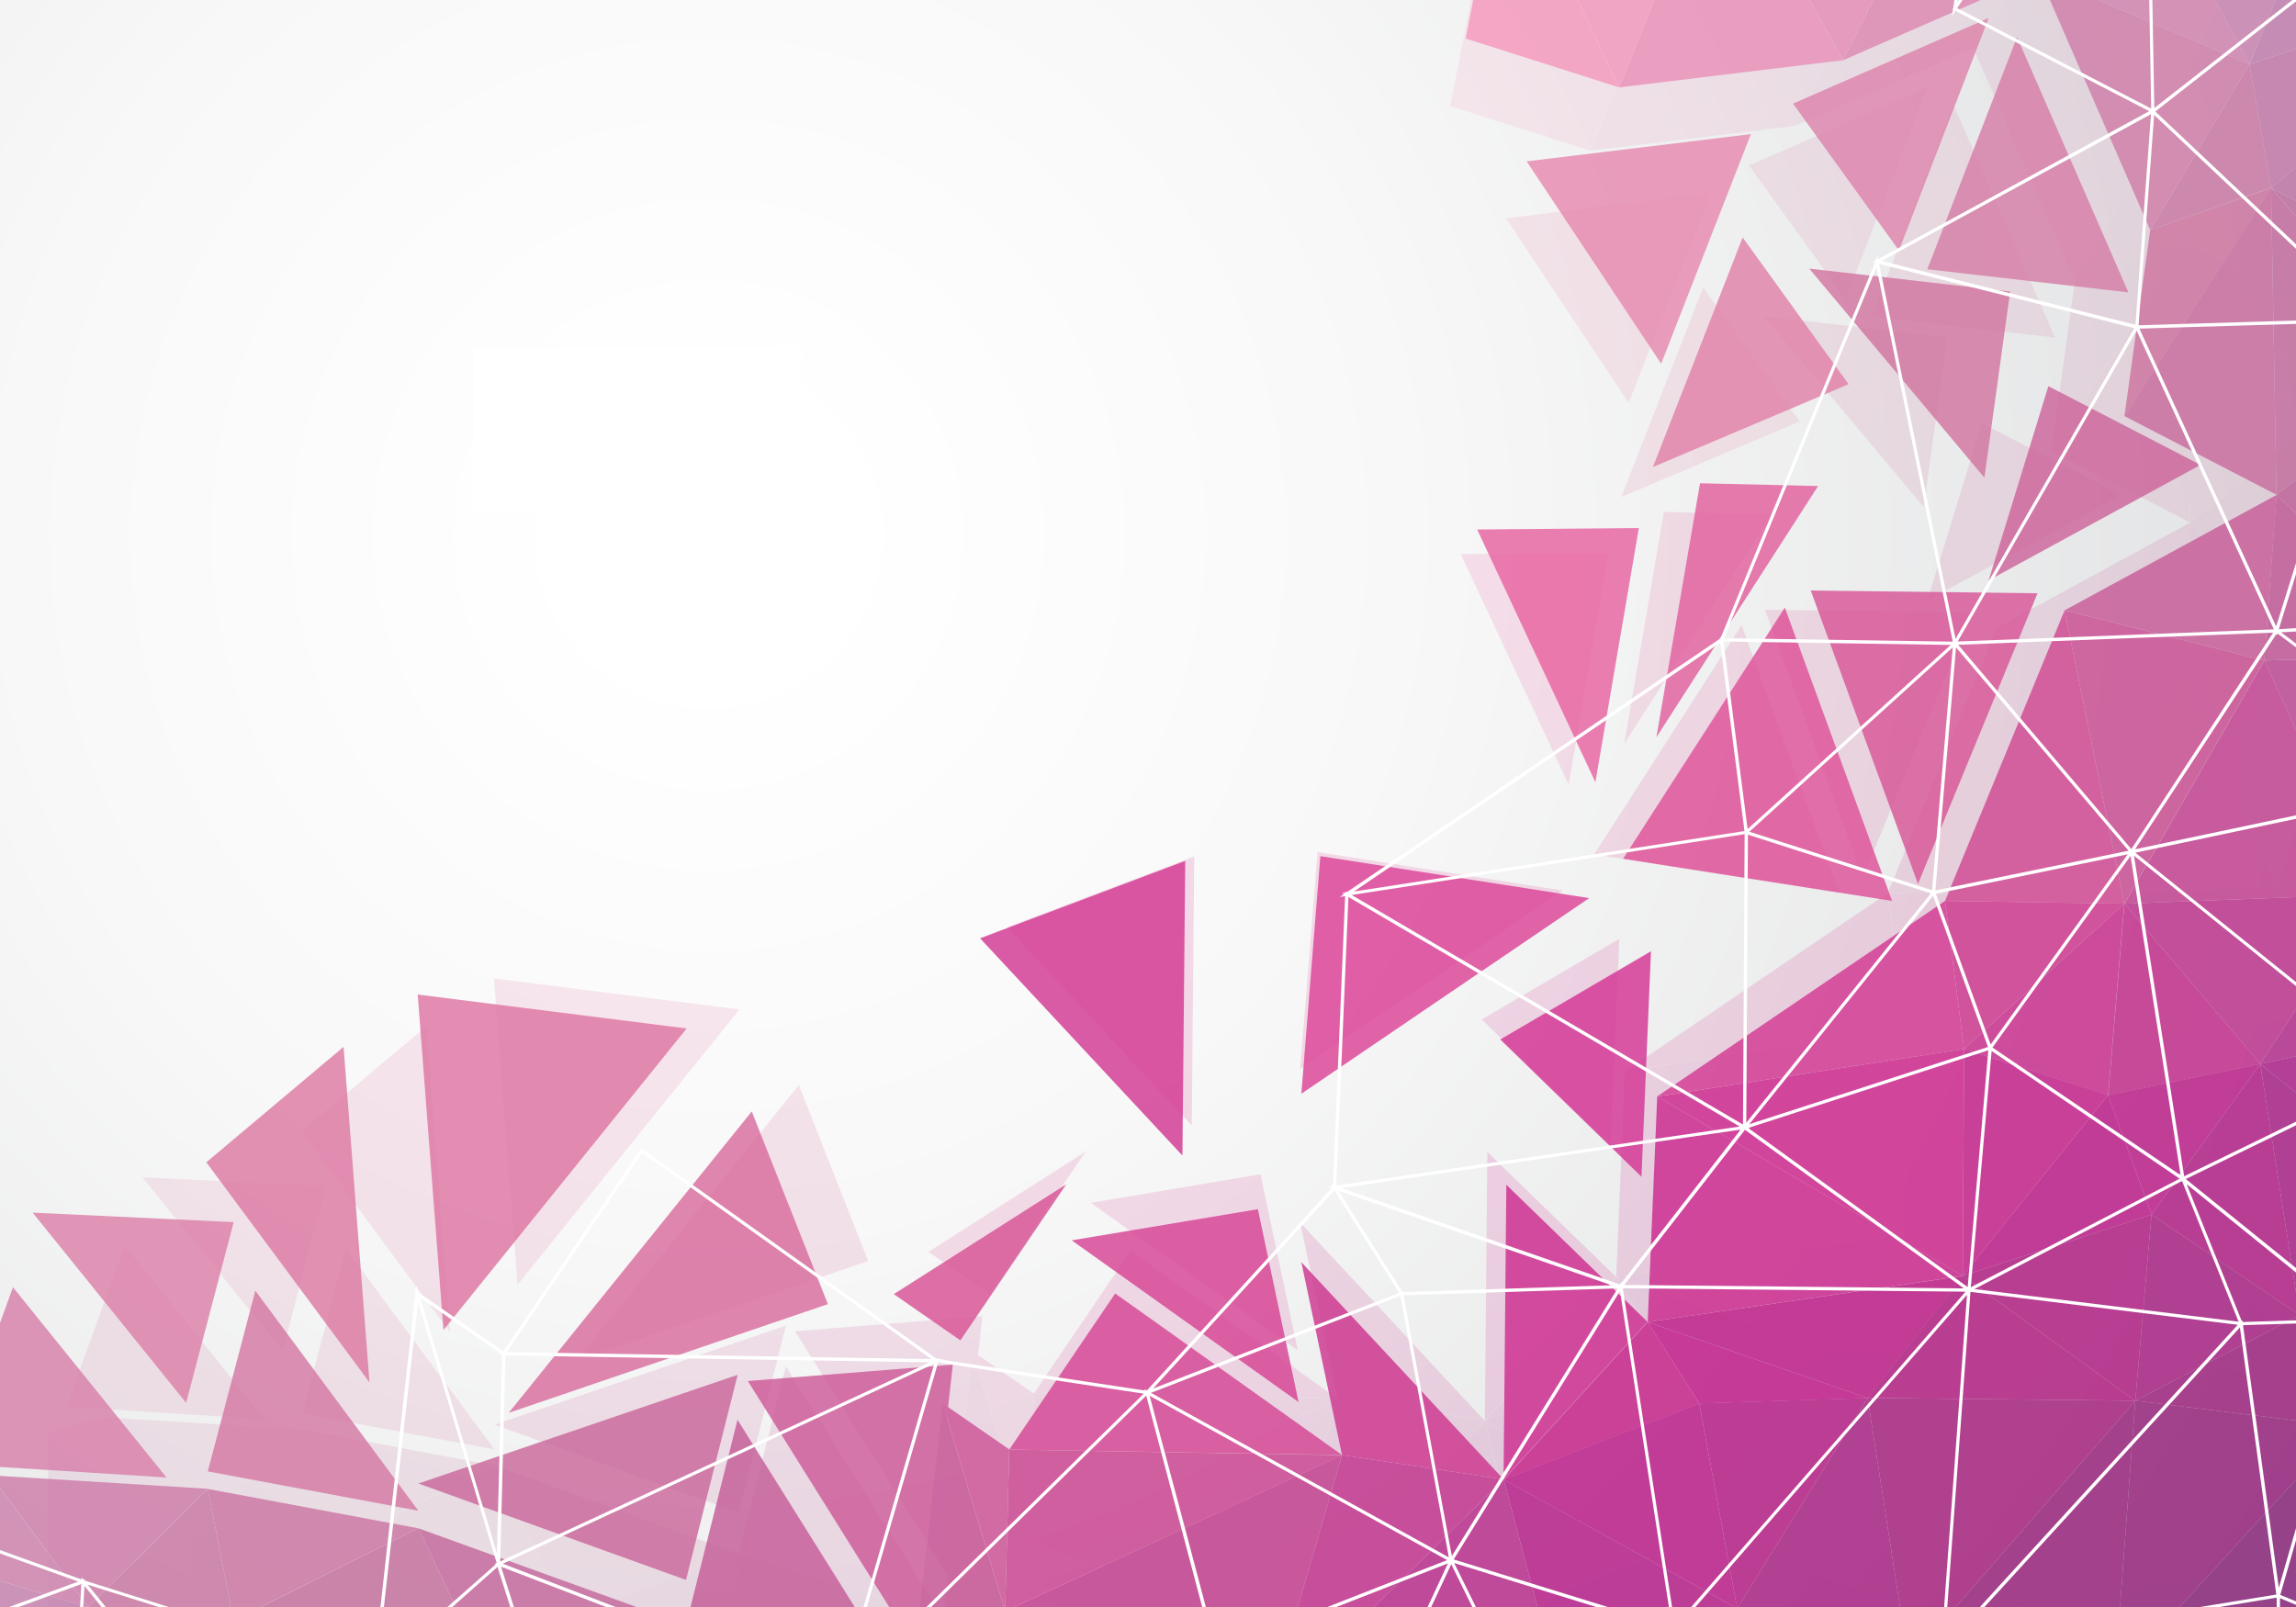 <svg width="1400" height="980" xmlns="http://www.w3.org/2000/svg" xmlns:xlink="http://www.w3.org/1999/xlink">
 <rect width="100%" height="100%" fill="#333333" stroke="none"/>
 <g>
  <title>background</title>
  <rect fill="none" id="canvas_background" height="402" width="582" y="-1" x="-1"/>
 </g>
 <g>
  <title>Layer 1</title>
  <g id="svg_1">
   <rect id="svg_2" height="980" width="1400" fill="url(#SVGID_1_)"/>
   <g id="svg_3">
    <path id="svg_4" d="m301.6,279.8l0,-50.6l13.4,0c5,0 8.3,0.2 9.8,0.7c2.5,0.8 4.5,2.4 6.1,5s2.4,5.8 2.4,9.9c0,3.7 -0.7,6.7 -2.1,9.2c-1.4,2.5 -3.1,4.2 -5.2,5.2c-2.1,1 -5.6,1.5 -10.7,1.5l-5.5,0l0,19.1l-8.2,0zm8.3,-42.1l0,14.4l4.6,0c3.1,0 5.2,-0.2 6.3,-0.7c1.1,-0.4 2,-1.2 2.7,-2.4c0.7,-1.1 1.1,-2.5 1.1,-4.2c0,-1.7 -0.4,-3.1 -1.1,-4.3c-0.7,-1.2 -1.6,-1.9 -2.7,-2.3c-1.1,-0.4 -3.4,-0.6 -6.9,-0.6l-4,0l0,0.1z" fill="#D1D3D4"/>
    <path id="svg_5" d="m340.2,279.8l0,-50.6l17.6,0c4.5,0 7.7,0.5 9.7,1.4s3.5,2.5 4.8,4.7c1.2,2.2 1.9,4.9 1.9,8.1c0,4 -0.9,7.1 -2.8,9.6s-4.6,3.9 -8.1,4.6c1.8,1.3 3.3,2.7 4.4,4.2c1.2,1.5 2.8,4.3 4.8,8.2l5,9.9l-10,0l-6.1,-11c-2.2,-4 -3.7,-6.5 -4.4,-7.5c-0.8,-1 -1.6,-1.7 -2.5,-2.1c-0.9,-0.4 -2.3,-0.6 -4.2,-0.6l-1.7,0l0,21.1l-8.4,0zm8.4,-29.2l6.2,0c3.8,0 6.2,-0.2 7.2,-0.5s1.9,-1 2.5,-2c0.6,-1 1,-2.4 1,-4c0,-1.6 -0.3,-2.9 -1,-3.9c-0.6,-1 -1.5,-1.6 -2.6,-2c-0.8,-0.3 -3,-0.4 -6.8,-0.4l-6.6,0l0,12.8l0.1,0z" fill="#D1D3D4"/>
    <path id="svg_6" d="m381.8,279.8l0,-50.6l8.3,0l0,50.6l-8.3,0z" fill="#D1D3D4"/>
    <path id="svg_7" d="m396,263.3l8.2,-1c0.9,6.5 3.9,9.7 9,9.7c2.5,0 4.5,-0.7 6,-2c1.4,-1.3 2.2,-3 2.2,-4.9c0,-1.1 -0.3,-2.1 -0.8,-2.9c-0.5,-0.8 -1.3,-1.5 -2.3,-2c-1,-0.5 -3.5,-1.4 -7.5,-2.6c-3.6,-1.1 -6.2,-2.2 -7.8,-3.5c-1.7,-1.3 -3,-2.9 -3.9,-5c-1,-2.1 -1.5,-4.3 -1.5,-6.6c0,-2.8 0.6,-5.2 1.9,-7.4c1.3,-2.2 3,-3.9 5.2,-5c2.2,-1.1 4.9,-1.7 8.2,-1.7c4.9,0 8.7,1.3 11.4,4c2.7,2.6 4.2,6.4 4.3,11.3l-8.4,0.4c-0.4,-2.7 -1.2,-4.6 -2.4,-5.7c-1.2,-1.1 -3,-1.6 -5.2,-1.6c-2.3,0 -4,0.5 -5.2,1.4c-1.2,0.9 -1.8,2.1 -1.8,3.5c0,1.4 0.6,2.5 1.7,3.5c1.1,0.9 3.6,2 7.6,3.1c4.2,1.2 7.2,2.5 9.1,3.8c1.9,1.3 3.3,3.1 4.3,5.2c1,2.1 1.5,4.7 1.5,7.7c0,4.4 -1.4,8.1 -4.1,11.1c-2.7,3 -6.9,4.5 -12.7,4.5c-10.2,0 -15.8,-5.8 -17,-17.3z" fill="#D1D3D4"/>
    <path id="svg_8" d="m436.6,279.8l0,-50.6l12.5,0l7.5,34.5l7.5,-34.5l12.6,0l0,50.6l-7.7,0l0,-39.8l-8.3,39.8l-8.1,0l-8.2,-39.8l0,39.8l-7.8,0z" fill="#D1D3D4"/>
    <path id="svg_9" d="m301.6,289.4l4.4,0c1.2,0 2,0.1 2.5,0.3c0.5,0.2 0.9,0.6 1.2,1.2c0.3,0.5 0.5,1.2 0.5,1.9c0,0.6 -0.1,1.2 -0.4,1.7c-0.3,0.5 -0.7,0.9 -1.1,1.1c0.6,0.2 1.2,0.6 1.5,1.2c0.4,0.6 0.5,1.2 0.5,2c0,1 -0.2,1.8 -0.7,2.4c-0.5,0.7 -1,1.1 -1.6,1.2c-0.4,0.1 -1.5,0.2 -3.1,0.2l-3.7,0l0,-13.2zm2.2,2.2l0,3.1l1.4,0c0.9,0 1.4,0 1.6,0c0.4,-0.1 0.7,-0.2 0.9,-0.5c0.2,-0.3 0.3,-0.6 0.3,-1c0,-0.4 -0.1,-0.7 -0.3,-1c-0.2,-0.2 -0.4,-0.4 -0.6,-0.5c-0.2,-0.1 -0.9,-0.1 -2.1,-0.1l-1.2,0zm0,5.3l0,3.5l2,0c0.9,0 1.5,0 1.7,-0.1c0.3,-0.1 0.5,-0.3 0.6,-0.6c0.2,-0.3 0.3,-0.6 0.3,-1c0,-0.4 -0.1,-0.8 -0.3,-1.1c-0.2,-0.3 -0.4,-0.5 -0.7,-0.6c-0.3,-0.1 -0.9,-0.2 -1.9,-0.2l-1.7,0l0,0.1z" fill="#D1D3D4"/>
    <path id="svg_10" d="m322.4,302.6l-2.4,0l-1,-3l-4.4,0l-0.9,3l-2.3,0l4.2,-13.3l2.3,0l4.5,13.3zm-4.1,-5.2l-1.5,-4.9l-1.5,4.9l3,0z" fill="#D1D3D4"/>
    <path id="svg_11" d="m330.5,297.8l2.1,0.8c-0.3,1.5 -0.9,2.6 -1.7,3.3c-0.8,0.7 -1.7,1 -2.9,1c-1.4,0 -2.6,-0.5 -3.4,-1.6c-1,-1.3 -1.5,-3 -1.5,-5.1c0,-2.3 0.5,-4 1.5,-5.3c0.9,-1.1 2.1,-1.7 3.6,-1.7c1.2,0 2.2,0.4 3.1,1.2c0.6,0.6 1,1.5 1.3,2.6l-2.2,0.6c-0.1,-0.7 -0.4,-1.3 -0.8,-1.7s-0.9,-0.6 -1.5,-0.6c-0.8,0 -1.5,0.4 -2,1.1s-0.8,1.9 -0.8,3.5c0,1.7 0.2,2.9 0.7,3.6c0.5,0.7 1.1,1.1 1.9,1.1c0.6,0 1.1,-0.2 1.5,-0.7s0.9,-1.2 1.1,-2.1z" fill="#D1D3D4"/>
    <path id="svg_12" d="m334.5,302.6l0,-13.3l2.2,0l0,5.9l4.4,-5.9l3,0l-4.1,5.2l4.3,8.1l-2.8,0l-3,-6.2l-1.8,2.2l0,4l-2.2,0z" fill="#D1D3D4"/>
    <path id="svg_13" d="m350.5,297.8l0,-2.2l4.7,0l0,5.3c-0.5,0.6 -1.2,1 -2,1.4c-0.9,0.4 -1.8,0.6 -2.6,0.6c-1.1,0 -2,-0.3 -2.8,-0.8c-0.8,-0.5 -1.5,-1.3 -2,-2.4s-0.7,-2.3 -0.7,-3.7c0,-1.5 0.2,-2.7 0.7,-3.7c0.5,-1 1.1,-1.8 1.9,-2.3c0.8,-0.5 1.7,-0.8 2.8,-0.8c1.3,0 2.3,0.3 3.1,1c0.8,0.7 1.3,1.6 1.5,2.9l-2.2,0.5c-0.2,-0.7 -0.5,-1.2 -0.9,-1.6c-0.4,-0.4 -1,-0.5 -1.6,-0.5c-0.9,0 -1.7,0.4 -2.3,1.1s-0.9,1.8 -0.9,3.3c0,1.6 0.3,2.8 0.9,3.6c0.5,0.7 1.3,1.1 2.2,1.1c0.4,0 0.9,-0.1 1.3,-0.3c0.5,-0.2 0.9,-0.5 1.2,-0.8l0,-1.7l-2.3,0z" fill="#D1D3D4"/>
    <path id="svg_14" d="m357.3,302.6l0,-13.3l4.6,0c1.2,0 2,0.1 2.5,0.4c0.5,0.2 0.9,0.7 1.2,1.2c0.3,0.6 0.5,1.3 0.5,2.1c0,1 -0.2,1.9 -0.7,2.5c-0.5,0.6 -1.2,1 -2.1,1.2c0.5,0.3 0.9,0.7 1.2,1.1c0.3,0.4 0.7,1.1 1.3,2.2l1.3,2.6l-2.6,0l-1.6,-2.9c-0.6,-1 -1,-1.7 -1.2,-2c-0.2,-0.3 -0.4,-0.4 -0.7,-0.5c-0.2,-0.1 -0.6,-0.1 -1.1,-0.1l-0.5,0l0,5.5l-2.1,0zm2.2,-7.6l1.6,0c1,0 1.6,0 1.9,-0.1c0.3,-0.1 0.5,-0.3 0.7,-0.5c0.2,-0.3 0.3,-0.6 0.3,-1.1c0,-0.4 -0.1,-0.8 -0.3,-1c-0.2,-0.3 -0.4,-0.4 -0.7,-0.5c-0.2,-0.1 -0.8,-0.1 -1.8,-0.1l-1.7,0l0,3.3z" fill="#D1D3D4"/>
    <path id="svg_15" d="m367.8,296.1c0,-1.6 0.2,-2.9 0.7,-3.9c0.5,-1 1.1,-1.8 1.8,-2.3c0.8,-0.5 1.7,-0.8 2.7,-0.8c1.6,0 2.8,0.6 3.8,1.8s1.5,2.9 1.5,5.1c0,2.2 -0.5,4 -1.6,5.2c-0.9,1.1 -2.1,1.7 -3.7,1.7c-1.6,0 -2.8,-0.5 -3.7,-1.6c-0.9,-1.3 -1.5,-3 -1.5,-5.2zm2.3,-0.1c0,1.5 0.3,2.7 0.9,3.4c0.6,0.8 1.3,1.1 2.2,1.1c0.9,0 1.6,-0.4 2.1,-1.1c0.6,-0.8 0.9,-1.9 0.9,-3.5c0,-1.5 -0.3,-2.7 -0.8,-3.4c-0.6,-0.7 -1.3,-1.1 -2.2,-1.1c-0.9,0 -1.6,0.4 -2.2,1.1c-0.6,0.8 -0.9,1.9 -0.9,3.5z" fill="#D1D3D4"/>
    <path id="svg_16" d="m380.1,289.4l2.2,0l0,7.2c0,1.1 0,1.8 0.1,2.2c0.1,0.6 0.3,1 0.7,1.4c0.4,0.3 0.8,0.5 1.4,0.5c0.5,0 0.9,-0.1 1.2,-0.3c0.3,-0.2 0.5,-0.5 0.7,-0.9c0.1,-0.4 0.2,-1.3 0.2,-2.6l0,-7.3l2.2,0l0,7c0,1.8 -0.1,3.1 -0.3,3.9c-0.2,0.8 -0.6,1.4 -1.3,1.9c-0.7,0.5 -1.5,0.7 -2.6,0.7c-1.1,0 -2,-0.2 -2.7,-0.6c-0.6,-0.4 -1.1,-1 -1.4,-1.7s-0.4,-2.1 -0.4,-4.1l0,-7.3z" fill="#D1D3D4"/>
    <path id="svg_17" d="m391.1,302.6l0,-13.3l2.1,0l4.5,8.9l0,-8.9l2,0l0,13.3l-2.2,0l-4.4,-8.7l0,8.7l-2,0z" fill="#D1D3D4"/>
    <path id="svg_18" d="m402.1,289.4l4,0c1,0 1.8,0.1 2.3,0.3c0.5,0.2 1,0.6 1.4,1.1c0.4,0.5 0.8,1.2 1,2.1c0.2,0.9 0.4,1.9 0.4,3.2c0,1.1 -0.1,2.1 -0.4,3c-0.3,0.8 -0.6,1.5 -1,2c-0.4,0.5 -0.9,0.9 -1.4,1.1s-1.3,0.4 -2.2,0.4l-4.1,0l0,-13.2zm2.1,2.2l0,8.8l1.6,0c0.7,0 1.2,-0.1 1.5,-0.2c0.3,-0.1 0.6,-0.3 0.8,-0.6c0.2,-0.3 0.4,-0.7 0.5,-1.3c0.1,-0.6 0.2,-1.3 0.2,-2.3c0,-1 -0.1,-1.8 -0.2,-2.3c-0.1,-0.6 -0.3,-1 -0.6,-1.3c-0.3,-0.3 -0.6,-0.5 -1,-0.6c-0.3,-0.1 -0.9,-0.1 -1.8,-0.1l-1,0l0,-0.1z" fill="#D1D3D4"/>
    <path id="svg_19" d="m420.1,302.6l-3.9,-13.3l2.4,0l2.8,9.8l2.7,-9.8l2.3,0l-3.9,13.3l-2.4,0z" fill="#D1D3D4"/>
    <path id="svg_20" d="m427.4,302.6l0,-13.3l8.1,0l0,2.2l-5.9,0l0,2.9l5.5,0l0,2.2l-5.5,0l0,3.6l6.1,0l0,2.2l-8.3,0l0,0.2z" fill="#D1D3D4"/>
    <path id="svg_21" d="m444.5,297.8l2.1,0.8c-0.3,1.5 -0.9,2.6 -1.7,3.3c-0.8,0.7 -1.7,1 -2.9,1c-1.4,0 -2.6,-0.5 -3.5,-1.6c-1,-1.3 -1.5,-3 -1.5,-5.1c0,-2.3 0.5,-4 1.5,-5.3c0.9,-1.1 2.1,-1.7 3.6,-1.7c1.2,0 2.2,0.4 3.1,1.2c0.6,0.6 1,1.5 1.3,2.6l-2.2,0.6c-0.1,-0.7 -0.4,-1.3 -0.8,-1.7s-0.9,-0.6 -1.5,-0.6c-0.8,0 -1.5,0.4 -2,1.1s-0.8,1.9 -0.8,3.5c0,1.7 0.2,2.9 0.7,3.6c0.5,0.7 1.1,1.1 1.9,1.1c0.6,0 1.1,-0.2 1.5,-0.7s1,-1.2 1.2,-2.1z" fill="#D1D3D4"/>
    <path id="svg_22" d="m451,302.6l0,-11l-3.2,0l0,-2.2l8.6,0l0,2.2l-3.2,0l0,11l-2.2,0z" fill="#D1D3D4"/>
    <path id="svg_23" d="m457.1,296.1c0,-1.6 0.2,-2.9 0.7,-3.9c0.5,-1 1.1,-1.8 1.8,-2.3c0.8,-0.5 1.7,-0.8 2.7,-0.8c1.6,0 2.8,0.6 3.8,1.8c1,1.2 1.5,2.9 1.5,5.1c0,2.2 -0.5,4 -1.6,5.2c-0.9,1.1 -2.1,1.7 -3.7,1.7c-1.6,0 -2.8,-0.5 -3.7,-1.6c-1,-1.3 -1.5,-3 -1.5,-5.2zm2.3,-0.1c0,1.5 0.3,2.7 0.9,3.4c0.6,0.8 1.3,1.1 2.2,1.1c0.9,0 1.6,-0.4 2.1,-1.1c0.6,-0.8 0.9,-1.9 0.9,-3.5c0,-1.5 -0.3,-2.7 -0.8,-3.4c-0.6,-0.7 -1.3,-1.1 -2.2,-1.1c-0.9,0 -1.6,0.4 -2.2,1.1s-0.9,1.9 -0.9,3.5z" fill="#D1D3D4"/>
    <path id="svg_24" d="m469.4,302.6l0,-13.3l4.6,0c1.2,0 2,0.1 2.5,0.4s0.9,0.7 1.2,1.2c0.3,0.6 0.5,1.3 0.5,2.1c0,1 -0.2,1.9 -0.7,2.5c-0.5,0.6 -1.2,1 -2.1,1.2c0.5,0.3 0.9,0.7 1.2,1.1c0.3,0.4 0.7,1.1 1.3,2.2l1.3,2.6l-2.6,0l-1.6,-2.9c-0.6,-1 -1,-1.7 -1.2,-2c-0.2,-0.3 -0.4,-0.4 -0.7,-0.5s-0.6,-0.1 -1.1,-0.1l-0.5,0l0,5.5l-2.1,0zm2.2,-7.6l1.6,0c1,0 1.6,0 1.9,-0.1c0.3,-0.1 0.5,-0.3 0.7,-0.5c0.2,-0.3 0.3,-0.6 0.3,-1.1c0,-0.4 -0.1,-0.8 -0.3,-1s-0.4,-0.4 -0.7,-0.5c-0.2,-0.1 -0.8,-0.1 -1.8,-0.1l-1.7,0l0,3.3z" fill="#D1D3D4"/>
   </g>
   <g id="svg_25">
    <defs>
     <rect height="980" width="1400" id="SVGID_2_"/>
     <radialGradient gradientUnits="userSpaceOnUse" r="1242.293" cy="326" cx="432" id="SVGID_1_">
      <stop stop-color="#FFFFFF" offset="0.066"/>
      <stop stop-color="#F8F8F8" offset="0.343"/>
      <stop stop-color="#E3E4E5" offset="0.756"/>
      <stop stop-color="#D4D5D7" offset="1"/>
     </radialGradient>
    </defs>
    <clipPath id="SVGID_3_">
     <use id="svg_26" xlink:href="#SVGID_2_"/>
    </clipPath>
    <g id="svg_27" clip-path="url(#SVGID_3_)">
     <g id="svg_28" opacity="0.17">
      <polygon id="svg_29" points="1412.4,872.8 1389.1,953.5 1412.4,963.1     " fill="#7D2676"/>
      <polygon id="svg_30" points="1412.4,81.2 1332.4,147.8 1412.4,189.4     " fill="#BC74A2"/>
      <polygon id="svg_31" points="1412.4,48.8 1320.4,79 1332.4,147.8 1412.4,81.2     " fill="#C178A7"/>
      <polygon id="svg_32" points="1412.4,463.9 1388.4,540.8 1412.4,539.5     " fill="#B5408E"/>
      <polygon id="svg_33" points="1412.4,992.5 1412.4,963.1 1389.1,953.5 1389.3,992.5     " fill="#712674"/>
      <polygon id="svg_34" points="1412.4,258.4 1335.5,318.6 1412.4,391.2     " fill="#BC5F97"/>
      <polygon id="svg_35" points="1412.4,617.1 1326.4,635.3 1412.4,704.5     " fill="#AB2187"/>
      <polygon id="svg_36" points="1412.4,539.5 1388.4,540.8 1412.4,558.8     " fill="#AF338B"/>
      <polygon id="svg_37" points="1412.4,-12.9 1358,-12.9 1320.4,79 1412.4,48.8     " fill="#C07EAC"/>
      <polygon id="svg_38" points="1412.4,558.8 1388.4,540.8 1326.4,635.3 1412.4,617.1     " fill="#B32E8B"/>
      <polygon id="svg_39" points="1412.4,826.9 1348.3,775.1 1373.3,837.1 1412.4,835.9     " fill="#97247D"/>
      <polygon id="svg_40" points="1412.4,835.9 1373.3,837.1 1389.1,953.5 1412.4,872.8     " fill="#8A267A"/>
      <polygon id="svg_41" points="1412.4,408.3 1328.7,410.8 1388.4,540.8 1412.4,463.9     " fill="#BB4992"/>
      <polygon id="svg_42" points="1412.4,743.8 1348.3,775.1 1412.4,826.9     " fill="#99247F"/>
      <polygon id="svg_43" points="1412.4,704.5 1326.4,635.3 1348.3,775.1 1412.4,743.8     " fill="#A82285"/>
      <polygon id="svg_44" points="1412.4,189.4 1332.4,147.8 1412.4,239.2     " fill="#BD6E9D"/>
      <polygon id="svg_45" points="1412.4,391.2 1335.5,318.6 1328.7,410.8 1412.4,408.3     " fill="#C05896"/>
      <polygon id="svg_46" points="1412.4,239.2 1332.4,147.8 1335.5,318.6 1412.4,258.4     " fill="#C26B9C"/>
      <path id="svg_47" d="m1265.2,171.2l-14.4,103.5l81.6,-127l-67.2,23.5z" fill="#CC739E"/>
      <path id="svg_48" d="m1332.4,147.8l-81.6,127l84.6,43.8l-3,-170.8z" fill="#C86B9C"/>
      <path id="svg_49" d="m1326.4,635.3l-60.5,83.9l82.4,55.9l-21.9,-139.8z" fill="#B02085"/>
      <path id="svg_50" d="m1256.9,822.7l-11.3,154.2l127.7,-139.8l-116.4,-14.4z" fill="#96247C"/>
      <polygon id="svg_51" points="1270.8,-12.9 1320.4,79 1358,-12.9     " fill="#C983AF"/>
      <path id="svg_52" d="m1328.7,410.8l-77.8,135.3l137.6,-5.3l-59.8,-130z" fill="#C24190"/>
      <path id="svg_53" d="m1250.8,546.1l75.6,89.2l62,-94.5l-137.6,5.3z" fill="#BC348D"/>
      <path id="svg_54" d="m1373.3,837.1l-127.7,139.8l143.6,-23.4l-15.9,-116.4z" fill="#89267A"/>
      <polygon id="svg_55" points="1389.3,992.5 1389.1,953.5 1245.5,976.9 1265.3,992.5     " fill="#7B2676"/>
      <polygon id="svg_56" points="1265.3,992.5 1245.5,976.9 1241.4,992.5     " fill="#792675"/>
      <path id="svg_57" d="m1348.3,775.1l-91.4,47.6l116.4,14.4l-25,-62z" fill="#9D237E"/>
      <path id="svg_58" d="m1217.6,382.9l111.1,28l6.8,-92.2l-117.9,64.2z" fill="#C85B98"/>
      <path id="svg_59" d="m1265.9,719.2l-9.1,103.5l91.4,-47.6l-82.3,-55.9z" fill="#A72282"/>
      <polygon id="svg_60" points="1231.2,-12.9 1203.2,29.1 1320.4,79 1270.8,-12.9     " fill="#D083AE"/>
      <path id="svg_61" d="m1241.8,652.7l24.2,66.5l60.5,-83.9l-84.7,17.4z" fill="#BB1F89"/>
      <path id="svg_62" d="m1250.8,546.1l-9.1,106.6l84.6,-17.4l-75.5,-89.2z" fill="#C12D8B"/>
      <path id="svg_63" d="m1217.6,382.9l33.3,163.2l77.8,-135.3l-111.1,-27.9z" fill="#C94E93"/>
      <path id="svg_64" d="m1320.4,79l-55.2,92.2l67.3,-23.4l-12.1,-68.8z" fill="#C977A3"/>
      <path id="svg_65" d="m1208.5,258.1l-33.3,108.1l117.9,-64.2l-84.6,-43.9z" fill="#CC639A"/>
      <path id="svg_66" d="m1203.2,29.1l62,142.1l55.2,-92.2l-117.2,-49.9z" fill="#CF7CA8"/>
      <polygon id="svg_67" points="1241.4,992.5 1245.5,976.9 1130.7,967.8 1143.4,992.5     " fill="#892679"/>
      <path id="svg_68" d="m1217.6,382.9l-66.5,161.7l99.8,1.5l-33.3,-163.2z" fill="#D04791"/>
      <path id="svg_69" d="m1161.6,627l80.1,25.7l9.1,-106.6l-89.2,80.9z" fill="#C72F8C"/>
      <path id="svg_70" d="m1130.7,967.8l114.9,9.1l11.3,-154.2l-126.2,145.1z" fill="#99247D"/>
      <path id="svg_71" d="m1108,821.2l22.7,146.6l126.2,-145.1l-148.9,-1.5z" fill="#A6227F"/>
      <path id="svg_72" d="m1075.5,192.8l97.5,116.4l14.4,-103.5l-111.9,-12.9z" fill="#D2749F"/>
      <path id="svg_73" d="m1191.1,63.9l-49.9,129.2l111.9,12.8l-62,-142z" fill="#D57CA6"/>
      <path id="svg_74" d="m1160.9,753.2l96,69.5l9.1,-103.5l-105.1,34z" fill="#B01F82"/>
      <path id="svg_75" d="m1241.8,652.7l-80.9,100.5l105.1,-34l-24.2,-66.5z" fill="#BA1C87"/>
      <path id="svg_76" d="m1151.1,544.6l10.6,82.4l89.2,-80.9l-99.8,-1.5z" fill="#CD378E"/>
      <polygon id="svg_77" points="1181,-12.9 1203.2,29.1 1231.2,-12.9     " fill="#D788B1"/>
      <path id="svg_78" d="m1160.9,753.2l-52.9,68l148.9,1.5l-96,-69.5z" fill="#B11F81"/>
      <polygon id="svg_79" points="1143.4,992.5 1130.7,967.8 1115.1,992.5     " fill="#8C257A"/>
      <path id="svg_80" d="m1161.6,627l-0.8,126.2l80.9,-100.5l-80.1,-25.7z" fill="#C4218A"/>
      <path id="svg_81" d="m1076.2,371.9l59.7,163.2l66.5,-161.7l-126.2,-1.5z" fill="#D75496"/>
      <path id="svg_82" d="m1066.4,100.9l59,81.6l49.9,-129.2l-108.9,47.6z" fill="#DC82AB"/>
      <polygon id="svg_83" points="1138.9,-12.9 1094.4,76.8 1203.2,29.1 1181,-12.9     " fill="#DC87B0"/>
      <path id="svg_84" d="m1108,821.2l-72.6,117.1l95.2,29.5l-22.6,-146.6z" fill="#A82282"/>
      <path id="svg_85" d="m1061.9,381.3l-89.9,139.8l149.6,23.4l-59.7,-163.2z" fill="#DE5097"/>
      <path id="svg_86" d="m803.4,519.6l-10.6,132.3l160.2,-108.8l-149.6,-23.5z" fill="#DB4196"/>
      <polygon id="svg_87" points="1044.6,-12.9 1094.4,76.8 1138.9,-12.9     " fill="#E38DB5"/>
      <path id="svg_88" d="m985.5,778.9l122.4,42.3l52.9,-68l-175.3,25.7z" fill="#BD1B86"/>
      <path id="svg_89" d="m990.8,653.4l-5.3,125.5l175.3,-25.7l-170,-99.8z" fill="#CA288D"/>
      <path id="svg_90" d="m990.8,653.4l170,99.8l0.8,-126.2l-170.8,26.4z" fill="#CC288D"/>
      <path id="svg_91" d="m1151.1,544.6l-160.3,108.8l170.8,-26.5l-10.5,-82.3z" fill="#D33891"/>
      <path id="svg_92" d="m1038.5,175.4l-49.9,127.7l108.8,-46.1l-58.9,-81.6z" fill="#E080A8"/>
      <path id="svg_93" d="m1014.6,312.2l-24.2,141.3l89.9,-139.8l-65.7,-1.5z" fill="#E25E9D"/>
      <path id="svg_94" d="m985.5,778.9l28.7,45.3l93.7,-3l-122.4,-42.3z" fill="#C01A87"/>
      <path id="svg_95" d="m1014.3,824.2l21.2,114.1l72.6,-117.1l-93.8,3z" fill="#B51E85"/>
      <polygon id="svg_96" points="1115.1,992.5 1130.7,967.8 1035.4,938.3 1062.1,992.5     " fill="#9D2481"/>
      <path id="svg_97" d="m918.3,133.1l74.8,112.6l49.9,-127.7l-124.7,15.1z" fill="#E687AE"/>
      <polygon id="svg_98" points="1011.8,-12.9 969.7,91.9 1094.4,76.8 1044.6,-12.9     " fill="#E98FB7"/>
      <polygon id="svg_99" points="1062.1,992.5 1035.4,938.3 1010.1,992.5     " fill="#9D2481"/>
      <path id="svg_100" d="m890.7,337.9l65.8,140.6l24.2,-141.3l-90,0.7z" fill="#E761A0"/>
      <polygon id="svg_101" points="919.9,-12.9 969.7,91.9 1011.8,-12.9     " fill="#F197BC"/>
      <path id="svg_102" d="m1014.3,824.2l-108.8,42.3l130,71.8l-21.2,-114.1z" fill="#BA1C87"/>
      <polygon id="svg_103" points="1010.1,992.5 1035.4,938.3 934.9,977.6 940.2,992.5     " fill="#A52386"/>
      <path id="svg_104" d="m903.5,621.7l78.6,76.3l5.3,-125.5l-83.9,49.2z" fill="#D43393"/>
      <path id="svg_105" d="m905.4,866.5l29.5,111.1l100.5,-39.3l-130,-71.8z" fill="#B51E87"/>
      <polygon id="svg_106" points="899.5,-12.9 884.3,64.7 969.7,91.9 919.9,-12.9     " fill="#F498BB"/>
      <path id="svg_107" d="m985.5,778.9l-80.1,87.7l108.8,-42.3l-28.7,-45.4z" fill="#C52189"/>
      <path id="svg_108" d="m906.9,702.5l-1.5,164l80.1,-87.7l-78.6,-76.3z" fill="#CD2B8E"/>
      <polygon id="svg_109" points="940.2,992.5 934.9,977.6 925.6,992.5     " fill="#A22486"/>
      <polygon id="svg_110" points="777.2,992.5 905.4,866.5 815.5,852.9 774.9,992.5     " fill="#C0318B"/>
      <path id="svg_111" d="m792.8,745.6l22.7,107.3l89.9,13.6l-112.6,-120.9z" fill="#CC348E"/>
      <path id="svg_112" d="m614.1,565.4l112.6,120.9l1.5,-164l-114.1,43.1z" fill="#D33691"/>
      <polygon id="svg_113" points="802.8,992.5 934.9,977.6 905.4,866.5 777.2,992.5     " fill="#B62C8A"/>
      <polygon id="svg_114" points="925.6,992.5 934.9,977.6 802.8,992.5     " fill="#AB2A88"/>
      <path id="svg_115" d="m689.3,763l-59,86.9l185.2,3l-126.2,-89.9z" fill="#D44492"/>
      <polygon id="svg_116" points="774.9,992.5 815.5,852.9 628.1,939.9 765.4,992.5     " fill="#C13C8D"/>
      <path id="svg_117" d="m630.3,849.9l-2.3,89.9l187.4,-86.9l-185.1,-3z" fill="#CA4490"/>
      <path id="svg_118" d="m768.6,716.1l-103.5,17.4l126.2,89.9l-22.7,-107.3z" fill="#D64192"/>
      <polygon id="svg_119" points="765.4,992.5 628.1,939.9 644.8,992.5     " fill="#B5418E"/>
      <polygon id="svg_120" points="644.8,992.5 628.1,939.9 575.2,986.7 581.5,992.5     " fill="#B74891"/>
      <path id="svg_121" d="m566.1,763.4l37,25.7l59,-86.9l-96,61.2z" fill="#D75094"/>
      <path id="svg_122" d="m484.8,811.8l96,153.4l18.2,-162.5l-114.2,9.1z" fill="#CC5998"/>
      <path id="svg_123" d="m593.3,824.2l-18.1,162.5l52.9,-46.9l-34.8,-115.6z" fill="#C55093"/>
      <path id="svg_124" d="m593.3,824.2l34.8,115.6l2.3,-89.9l-37.1,-25.7z" fill="#CD5195"/>
      <path id="svg_125" d="m479.2,833.3l-28.7,114.1l124.7,39.3l-96,-153.4z" fill="#C55B98"/>
      <polygon id="svg_126" points="570.6,992.5 575.2,986.7 450.5,947.4 486.8,992.5     " fill="#B95896"/>
      <polygon id="svg_127" points="486.8,992.5 450.5,947.4 447.9,992.5     " fill="#B25A94"/>
      <polygon id="svg_128" points="447.9,992.5 450.5,947.4 345.4,986 350.2,992.5     " fill="#B65F97"/>
      <path id="svg_129" d="m301.6,868.8l148.9,53.7l28.7,-114.1l-177.6,60.4z" fill="#CA669A"/>
      <path id="svg_130" d="m487.1,661.7l-135.3,167.8l177.6,-60.5l-42.3,-107.3z" fill="#D86B9D"/>
      <path id="svg_131" d="m301.2,596.7l14.4,186.7l135.3,-167.8l-149.7,-18.9z" fill="#DE74A3"/>
      <path id="svg_132" d="m301.6,893.8l43.8,92.2l105.1,-38.5l-148.9,-53.7z" fill="#C3689B"/>
      <path id="svg_133" d="m260,625.8l-76.3,64.2l90.7,122.4l-14.4,-186.6z" fill="#DC79A3"/>
      <path id="svg_134" d="m301.6,893.8l-102.8,51.4l146.6,40.8l-43.8,-92.2z" fill="#C46F9D"/>
      <polygon id="svg_135" points="343.1,992.5 345.4,986 198.8,945.1 242.2,992.5     " fill="#BA6C9A"/>
      <path id="svg_136" d="m210.9,761.5l-26.5,100.5l117.1,21.9l-90.6,-122.4z" fill="#D478A2"/>
      <polygon id="svg_137" points="242.2,992.5 198.8,945.1 194.6,992.5     " fill="#B36D9D"/>
      <path id="svg_138" d="m184.4,871.8l14.4,73.3l102.8,-51.4l-117.2,-21.9z" fill="#CB75A1"/>
      <polygon id="svg_139" points="194.6,992.5 198.8,945.1 164.8,992.5     " fill="#B472A1"/>
      <polygon id="svg_140" points="164.8,992.5 198.8,945.1 117.9,937.6 117.9,992.5     " fill="#BE76A3"/>
      <path id="svg_141" d="m86.9,718l85.4,105.8l26.5,-100.5l-111.9,-5.3z" fill="#DC7FA8"/>
      <path id="svg_142" d="m184.4,871.8l-66.5,65.8l80.9,7.6l-14.4,-73.4z" fill="#C978A3"/>
      <path id="svg_143" d="m76,759.6l-35.5,98.3l120.9,7.6l-85.4,-105.9z" fill="#D77FA9"/>
      <path id="svg_144" d="m63.5,864.3l54.4,73.3l66.5,-65.8l-120.9,-7.5z" fill="#CD7BA8"/>
      <polygon id="svg_145" points="117.9,992.5 117.9,937.6 29.4,975.8 29.4,992.5     " fill="#BA79A8"/>
      <polygon id="svg_146" points="29.4,911.2 117.9,937.6 63.5,864.3 29.4,873.5     " fill="#CC7FAB"/>
      <polygon id="svg_147" points="29.4,911.2 29.4,975.8 117.9,937.6     " fill="#C47FAC"/>
     </g>
     <g id="svg_148" opacity="0.81">
      <polygon id="svg_149" points="1412.4,91.6 1384.8,114.6 1412.4,128.9     " fill="#BC74A2"/>
      <polygon id="svg_150" points="1412.4,25.8 1371.6,39.2 1384.8,114.6 1412.4,91.6     " fill="#C178A7"/>
      <polygon id="svg_151" points="1412.4,282.8 1388.1,301.8 1412.4,324.7     " fill="#BC5F97"/>
      <polygon id="svg_152" points="1412.4,641.6 1378.2,648.8 1412.4,676.3     " fill="#AB2187"/>
      <polygon id="svg_153" points="1412.4,-12.9 1392.9,-12.9 1371.6,39.2 1412.4,25.8     " fill="#C07EAC"/>
      <polygon id="svg_154" points="1412.4,596.7 1378.2,648.8 1412.4,641.6     " fill="#B32E8B"/>
      <polygon id="svg_155" points="1412.4,401.9 1380.7,402.8 1412.4,471.9     " fill="#BB4992"/>
      <polygon id="svg_156" points="1412.4,676.3 1378.2,648.8 1402.2,802 1412.4,797     " fill="#A82285"/>
      <polygon id="svg_157" points="1412.4,128.9 1384.8,114.6 1412.4,146.1     " fill="#BD6E9D"/>
      <polygon id="svg_158" points="1412.4,324.7 1388.1,301.8 1380.7,402.8 1412.4,401.9     " fill="#C05896"/>
      <polygon id="svg_159" points="1412.4,146.1 1384.8,114.6 1388.1,301.8 1412.4,282.8     " fill="#C26B9C"/>
      <path id="svg_160" d="m1311.1,140.2l-15.7,113.5l89.5,-139.1l-73.8,25.6z" fill="#CC739E"/>
      <path id="svg_161" d="m1384.8,114.6l-89.5,139.1l92.8,48l-3.3,-187.1z" fill="#C86B9C"/>
      <path id="svg_162" d="m1378.2,648.8l-66.3,91.9l90.3,61.3l-24,-153.2z" fill="#B02085"/>
      <polygon id="svg_163" points="1317.6,992.5 1412.4,888.7 1412.4,867.8 1302,854.2 1291.8,992.5     " fill="#96247C"/>
      <polygon id="svg_164" points="1343.5,-12.9 1371.6,39.2 1392.9,-12.9     " fill="#C983AF"/>
      <polygon id="svg_165" points="1412.4,471.9 1380.7,402.8 1295.4,551.1 1412.4,546.6     " fill="#C24190"/>
      <polygon id="svg_166" points="1412.4,546.6 1295.4,551.1 1378.2,648.8 1412.4,596.7     " fill="#BC348D"/>
      <polygon id="svg_167" points="1412.4,992.5 1412.4,888.7 1317.6,992.5     " fill="#89267A"/>
      <polygon id="svg_168" points="1412.4,827.3 1402.2,802 1302,854.2 1412.4,867.8     " fill="#9D237E"/>
      <path id="svg_169" d="m1258.9,372.2l121.8,30.6l7.5,-101l-129.3,70.4z" fill="#C85B98"/>
      <path id="svg_170" d="m1311.9,740.7l-9.9,113.5l100.2,-52.2l-90.3,-61.3z" fill="#A72282"/>
      <polygon id="svg_171" points="1249.2,-12.9 1371.6,39.2 1343.5,-12.9     " fill="#D083AE"/>
      <path id="svg_172" d="m1285.4,667.8l26.5,72.9l66.3,-91.9l-92.8,19z" fill="#BB1F89"/>
      <path id="svg_173" d="m1295.4,551.1l-9.9,116.8l92.8,-19l-82.9,-97.8z" fill="#C12D8B"/>
      <path id="svg_174" d="m1258.9,372.2l36.4,178.9l85.3,-148.3l-121.7,-30.6z" fill="#C94E93"/>
      <path id="svg_175" d="m1371.6,39.2l-60.5,101l73.7,-25.7l-13.2,-75.3z" fill="#C977A3"/>
      <path id="svg_176" d="m1249,235.5l-36.4,118.4l129.2,-70.4l-92.8,-48z" fill="#CC639A"/>
      <polygon id="svg_177" points="1244.3,-12.9 1311.1,140.2 1371.6,39.2 1249.2,-12.9     " fill="#CF7CA8"/>
      <path id="svg_178" d="m1258.9,372.2l-72.9,177.2l109.3,1.7l-36.4,-178.9z" fill="#D04791"/>
      <path id="svg_179" d="m1197.6,639.7l87.8,28.2l9.9,-116.8l-97.7,88.6z" fill="#C72F8C"/>
      <polygon id="svg_180" points="1291.8,992.5 1302,854.2 1181.7,992.5     " fill="#99247D"/>
      <polygon id="svg_181" points="1181.7,992.5 1302,854.2 1138.8,852.5 1160.5,992.5     " fill="#A6227F"/>
      <path id="svg_182" d="m1103.2,163.8l106.8,127.5l15.7,-113.5l-122.5,-14z" fill="#D2749F"/>
      <path id="svg_183" d="m1229.9,22.6l-54.7,141.6l122.6,14.1l-67.9,-155.7z" fill="#D57CA6"/>
      <path id="svg_184" d="m1196.8,778l105.2,76.2l9.9,-113.5l-115.1,37.3z" fill="#B01F82"/>
      <path id="svg_185" d="m1285.4,667.8l-88.6,110.2l115.1,-37.3l-26.5,-72.9z" fill="#BA1C87"/>
      <path id="svg_186" d="m1186,549.4l11.6,90.3l97.7,-88.6l-109.3,-1.7z" fill="#CD378E"/>
      <path id="svg_187" d="m1196.8,778l-58,74.5l163.2,1.7l-105.2,-76.2z" fill="#B11F81"/>
      <path id="svg_188" d="m1197.6,639.7l-0.8,138.3l88.6,-110.2l-87.8,-28.1z" fill="#C4218A"/>
      <path id="svg_189" d="m1104.1,360.1l65.4,178.9l72.9,-177.2l-138.3,-1.7z" fill="#D75496"/>
      <path id="svg_190" d="m1093.3,63.2l64.6,89.5l54.7,-141.7l-119.3,52.2z" fill="#DC82AB"/>
      <polygon id="svg_191" points="1148.6,-12.9 1123.9,36.7 1237.3,-12.9     " fill="#DC87B0"/>
      <polygon id="svg_192" points="1160.5,992.5 1138.8,852.5 1059.3,980.9 1096.9,992.5     " fill="#A82282"/>
      <path id="svg_193" d="m1088.3,370.5l-98.6,153.2l164,25.7l-65.4,-178.9z" fill="#DE5097"/>
      <path id="svg_194" d="m805.1,522.1l-11.6,144.9l175.5,-119.3l-163.9,-25.6z" fill="#DB4196"/>
      <polygon id="svg_195" points="1096.4,-12.9 1123.9,36.7 1148.6,-12.9     " fill="#E38DB5"/>
      <path id="svg_196" d="m1004.7,806.2l134.2,46.4l58,-74.5l-192.2,28.1z" fill="#BD1B86"/>
      <path id="svg_197" d="m1010.5,668.7l-5.8,137.5l192.2,-28.2l-186.4,-109.3z" fill="#CA288D"/>
      <path id="svg_198" d="m1010.5,668.7l186.3,109.3l0.8,-138.3l-187.1,29z" fill="#CC288D"/>
      <path id="svg_199" d="m1186,549.4l-175.6,119.3l187.2,-29l-11.6,-90.3z" fill="#D33891"/>
      <path id="svg_200" d="m1062.6,144.8l-54.7,140l119.3,-50.5l-64.6,-89.5z" fill="#E080A8"/>
      <path id="svg_201" d="m1036.6,294.7l-26.6,154.9l98.6,-153.2l-72,-1.7z" fill="#E25E9D"/>
      <path id="svg_202" d="m1004.7,806.2l31.5,49.7l102.7,-3.3l-134.2,-46.4z" fill="#C01A87"/>
      <path id="svg_203" d="m1036.1,855.8l23.2,125.1l79.5,-128.4l-102.7,3.3z" fill="#B51E85"/>
      <path id="svg_204" d="m930.9,98.4l82,123.4l54.7,-140l-136.7,16.6z" fill="#E687AE"/>
      <polygon id="svg_205" points="1013.9,-12.9 987.3,53.3 1123.9,36.7 1096.4,-12.9     " fill="#E98FB7"/>
      <path id="svg_206" d="m900.7,322.9l72.1,154.1l26.5,-155l-98.6,0.9z" fill="#E761A0"/>
      <polygon id="svg_207" points="955.8,-12.9 987.3,53.3 1013.9,-12.9     " fill="#F197BC"/>
      <path id="svg_208" d="m1036.1,855.8l-119.3,46.4l142.5,78.7l-23.2,-125.1z" fill="#BA1C87"/>
      <path id="svg_209" d="m914.8,633.9l86.1,83.7l5.8,-137.5l-91.9,53.8z" fill="#D43393"/>
      <polygon id="svg_210" points="1029.6,992.5 1059.3,980.9 916.9,902.2 940.8,992.5     " fill="#B51E87"/>
      <polygon id="svg_211" points="900.8,-12.9 893.7,23.5 987.3,53.3 955.8,-12.9     " fill="#F498BB"/>
      <path id="svg_212" d="m1004.7,806.2l-87.8,96.1l119.3,-46.4l-31.5,-49.7z" fill="#C52189"/>
      <path id="svg_213" d="m918.5,722.5l-1.7,179.7l87.8,-96.1l-86.1,-83.6z" fill="#CD2B8E"/>
      <polygon id="svg_214" points="825,992.5 916.9,902.2 818.3,887.3 787.7,992.5     " fill="#C0318B"/>
      <path id="svg_215" d="m793.5,769.7l24.8,117.6l98.6,14.9l-123.4,-132.5z" fill="#CC348E"/>
      <path id="svg_216" d="m597.6,572.2l123.4,132.5l1.7,-179.7l-125.1,47.2z" fill="#D33691"/>
      <polygon id="svg_217" points="940.8,992.5 916.9,902.2 825,992.5     " fill="#B62C8A"/>
      <path id="svg_218" d="m680,788.8l-64.6,95.2l202.9,3.3l-138.3,-98.5z" fill="#D44492"/>
      <polygon id="svg_219" points="787.7,992.5 818.3,887.3 612.9,982.6 638.9,992.5     " fill="#C13C8D"/>
      <path id="svg_220" d="m615.4,884l-2.5,98.6l205.4,-95.2l-202.9,-3.4z" fill="#CA4490"/>
      <path id="svg_221" d="m767,737.4l-113.5,19l138.3,98.6l-24.8,-117.6z" fill="#D64192"/>
      <path id="svg_222" d="m545,789.2l40.6,28.2l64.6,-95.2l-105.2,67z" fill="#D75094"/>
      <polygon id="svg_223" points="563.1,992.5 581,832.2 456,842.2 550,992.5     " fill="#CC5998"/>
      <polygon id="svg_224" points="601.7,992.5 612.9,982.6 574.8,855.8 559.5,992.5     " fill="#C55093"/>
      <path id="svg_225" d="m574.8,855.8l38.1,126.7l2.5,-98.6l-40.6,-28.1z" fill="#CD5195"/>
      <polygon id="svg_226" points="529,992.5 449.7,865.8 418.3,990.9 423.6,992.5     " fill="#C55B98"/>
      <path id="svg_227" d="m255.1,904.7l163.2,58.8l31.5,-125.1l-194.7,66.3z" fill="#CA669A"/>
      <path id="svg_228" d="m458.4,677.8l-148.2,183.8l194.6,-66.3l-46.4,-117.5z" fill="#D86B9D"/>
      <path id="svg_229" d="m254.7,606.5l15.7,204.6l148.3,-183.9l-164,-20.7z" fill="#DE74A3"/>
      <polygon id="svg_230" points="413.7,992.5 418.3,990.9 255.1,932 283.9,992.5     " fill="#C3689B"/>
      <path id="svg_231" d="m209.5,638.4l-83.7,70.4l99.5,134.2l-15.8,-204.6z" fill="#DC79A3"/>
      <polygon id="svg_232" points="283.9,992.5 255.1,932 142.5,988.4 157.4,992.5     " fill="#C46F9D"/>
      <path id="svg_233" d="m155.7,787.1l-29,110.2l128.4,24l-99.4,-134.2z" fill="#D478A2"/>
      <path id="svg_234" d="m126.7,908l15.7,80.3l112.7,-56.3l-128.4,-24z" fill="#CB75A1"/>
      <path id="svg_235" d="m19.9,739.5l93.6,116l29,-110.2l-122.6,-5.8z" fill="#DC7FA8"/>
      <path id="svg_236" d="m126.7,908l-72.9,72.1l88.6,8.3l-15.7,-80.4z" fill="#C978A3"/>
      <polygon id="svg_237" points="-16.1,893.6 101.5,901 7.9,785 -16.1,851.2     " fill="#D77FA9"/>
      <path id="svg_238" d="m-5.8,899.7l59.6,80.3l72.9,-72.1l-132.5,-8.2z" fill="#CD7BA8"/>
      <polygon id="svg_239" points="-16.1,959.3 53.8,980.1 -5.8,899.7 -16.1,902.5     " fill="#CC7FAB"/>
      <polygon id="svg_240" points="-16.1,959.3 -16.1,992.5 25,992.5 53.8,980.1     " fill="#C47FAC"/>
     </g>
     <g id="svg_241">
      <path id="svg_242" d="m1312.2,-13.9l-2,0l-104.7,0l-2.4,0l-9.5,0l-2.6,18.9l-0.5,0.7l0.3,0.2l-0.5,3.8l2,-3.1l118.2,61.2l-165.2,90.2l-0.4,-1.9l-0.9,2.2l-0.7,-0.2l0.2,0.8l-1.6,0.9l1.4,0.3l-94.1,228.9l-0.5,0l0.1,0.5l-227.6,154.6l-0.9,-0.5l0,0.8l-2,0.3l1.1,0.6l-2.4,1.7l3.2,-0.5l-7.4,176.3l-1.4,-0.5l0.7,1.1l-2.5,0.4l2.4,0.8l-112.7,123.4l-1.4,-0.8l0.2,0.8l-123.4,-18.7l0.9,-0.4l-3.1,0l0.2,-0.9l-1.5,0.7l-180.2,-128.5l-84.1,123.9l-51.7,-35.9l-1.3,-4.4l-0.4,3.2l-1,-0.7l0.8,2.5l-22.8,204.6l27,0l3,0l55,0l2.1,0l87.2,0l5.6,0l112.1,0l2.1,0l26.6,0l2.9,0l182.7,0l2.1,0l36.1,0l5.5,0l83.8,0l2.2,0l38,0l2.2,0l112.8,0l0.2,0l2.4,0l1.6,0l160.7,0l2,0l8.6,0l2.7,0l72.8,0l0.1,0l117.7,0l2,0l23.1,0l0,-9.3l0,-2.2l0,-96.5l0,0.1l0,-79l0,0l0,-20.1l0,-2.6l0,-104.1l0,-2.2l0,-65.2l0,-2.6l0,-113.2l0,-2l0,-89.5l0,-2.5l0,-18.1l0,-2l0,-81.9l0,0.1l0,-103.5l0,0l0,-32.7l0,-2.8l0,-171.3l0,-2.5l0,-1.7l-101.2,0zm-116.8,2l6.5,0l-8.3,12.9l1.8,-12.9zm216,0l0,1.3l-97.8,76.5l-1.4,-77.8l99.2,0zm-229.2,361.3l8.5,41.9l-139.5,-2.1l93,-226.2l38,186.4zm-326.9,390.3l127.5,44.1l-77.2,2.5l-50.1,1.6l-0.1,-0.3l-0.4,0.1l-39,-61.6l39.3,13.6zm442.1,-218.7l-83.6,116l-33.4,-92l29.4,-6l87.6,-18zm-231.2,166.8l126.1,-40.8l20.1,-6.5l-12.6,144.4l-133.4,-96.7l0.4,-0.1l-0.6,-0.3zm-0.6,-143.2l0.2,-35.6l111.6,35.8l-32.2,40l-80.4,99.9l0.8,-140.1zm80.4,42.3l32.7,-40.6l33.5,92.2l-20.8,6.7l-124.8,40.4l79.4,-98.7zm-23.9,144.2l75.4,54.6l-207.1,-2.1l73.6,-94.6l58.1,42.1zm92.3,-90.2l114.7,77.9l-127.4,66.2l12.7,-144.1zm-36.3,-98l-111.4,-35.7l124,-112.4l-5.4,63.4l-7.2,84.7zm-112.5,-37.3l-14.7,-114.4l138.6,2.1l-123.9,112.3zm-2,40.6l-0.8,139.6l-238.6,-140l239.6,-37.1l-0.2,37.5zm-178.3,402.7l-1.2,-6.2l-28.3,-152.8l53.4,-1.7l77.2,-2.5l-13.4,21.6l-87.7,141.6zm318.6,-162.8l126.6,-65.9l34.5,85.8l-161.1,-19.9zm94,-267.3l-117.8,24.2l7.3,-85.4l5.3,-62.8l52.6,62l52.6,62zm-104.2,-127.6l11.2,-19.5l97.9,-170.1l83.7,182.2l-192.8,7.4zm108.4,-193.1l-108.7,-27.4l-46.1,-11.6l164.3,-89.5l-9.5,128.5zm-156.3,-37.2l155.6,39.2l-99.8,173.5l-9.2,16l-14.5,-71l-32.1,-157.7zm-82.1,345.9l-238.2,36.9l223.4,-151.8l14.8,114.9zm-2.4,182.1l-0.5,0.6l0.1,0l-72,92.6l-0.1,-0.4l-1,1.6l-11.2,-3.9l-158.8,-54.9l196.5,-28.8l47,-6.8zm-207.4,101.3l28.5,153.9l1,5.6l-181.6,-100.3l31,-12l121.1,-47.2zm32.5,160.8l88.2,-142.4l13.2,-21.3l25.8,166.8l5.8,37.3l-2.1,0l-130.9,-40.4zm134.9,40.4l-31.8,-205.8l209,2.1l-34.6,39.8l-142.6,163.9zm308.3,-275l-1,-0.8l0.2,0.5l-113.9,-77.3l84.2,-116.8l20.6,131.2l9.9,63.2zm-30,-198.6l-55.5,-65.5l-50.1,-59.1l192.1,-7.4l-29.6,45.1l-56.9,86.9zm-95.3,-529.7l106,0l1.4,78.1l-118.3,-61.2l10.9,-16.9zm-382.1,558.9l234.4,137.5l4.2,2.5l-46.5,6.8l-199.5,29.2l7.4,-176zm-8.6,178.9l39.6,62.5l-123.7,48.1l-26.4,10.3l110.5,-120.9zm-508.6,226.3l3.2,-125.6l258.7,4.2l-258.2,119.7l-3.7,1.7zm86.5,-249.2l176.5,125.8l-206.6,-3.4l-52.4,-0.9l82.5,-121.5zm-85.7,122.8l-0.5,0.7l0.8,0l-3.1,121l-0.8,-2.8l-46.1,-153.4l49.7,34.5zm-46,165.7l-27,0l22.1,-197.7l47.6,158.2l0,0l0.4,1.1l-1.3,0.6l0.7,0.3l-10.9,9.6l-31.6,27.9zm3,0l40.6,-36l1.3,4.5l0,-0.3l10.1,31.8l-52,0zm54.2,0l-11.5,-36.1l94.1,36.1l-82.6,0zm88.3,0l-98.7,-37.9l263.1,-122l-46.5,159.9l-117.9,0zm119.9,0l9.8,-33.5l37,-127.1l125.4,19l-144.2,141.6l-28,0zm30.9,0l142.8,-140.4l29.8,112.5l7.4,27.9l-180,0zm182.2,0l-15.9,-60.1l-21.4,-80.2l181.4,100.2l-28.1,11l-74.3,29.1l-41.7,0zm47.2,0l97.4,-38.1l-6.2,13.3l-11.6,24.8l-79.6,0zm81.8,0l12.2,-26l5.4,-11.6l18.5,37.6l-36.1,0zm38.3,0l-18.9,-38.3l82.1,25.4l41.6,12.9l-104.8,0zm118.2,0l85,-97.8l90.6,-104.1l-14.8,201.9l-160.8,0zm162.7,0l9,-121.9l6,-81.8l163,20.1l-142.9,156.4l-24.8,27.2l-10.3,0zm37.6,-26.9l141.7,-155.1l11.2,82.2l11,80.7l-117.7,19.2l-70.9,0l24.7,-27zm58.7,26.9l15.3,-2.5l90.1,-14.7l0,2.4l0.1,14.8l-105.5,0zm128.6,0l-21.1,0l-0.1,-15.7l0,-1.2l21.2,8.8l0,8.1zm-21,-18.9l21,-72.8l0,81.5l-21,-8.7zm21,-80.1l-21.9,75.8l-10.8,-79.5l-11,-80.5l0.4,0l-0.1,-0.2l29.1,-0.9l14.3,-0.4l0,85.7zm0,-87.7l-8.4,0.3l-35.6,1.1l-0.2,-1.2l-0.4,0.4l-33.5,-83.3l70.9,57.3l7.1,5.8l0,19.6l0.1,0zm-78.6,-85.8l78.6,-38.3l0,101.8l-7.4,-6l-71.2,-57.5zm-1,-1.7l-9.9,-63.4l-20.7,-132.1l110.3,88.8l0,67.8l-29.8,14.6l-49.9,24.3zm79.6,-220.4l0,111.2l-109.4,-88.1l30,-6.3l79.4,-16.8zm0,-2.1l-70.5,14.9l-39,8.2l57.6,-87.8l28.5,-43.4l0.3,0.7l0.4,-1.1l22,16.5l0.8,0.6l0,91.4l-0.1,0zm0,-93.8l-1.9,-1.4l-18.6,-14l20.2,-1.1l0.3,0l0,16.5zm-21.9,-17.3l15.5,-49.7l6.4,-20.5l0,68.9l-21.9,1.3zm21.9,-76.8l-23.5,75.1l-83.4,-181.6l19,-0.6l87.8,-2.6l0,109.7l0.1,0zm0,-111.8l-88.9,2.7l-18.5,0.6l9.5,-128.3l97.9,92.4l0,32.6zm0,-35.4l-97.2,-91.7l97.2,-76.1l0,167.8z" fill="#FFFFFF"/>
      <path id="svg_243" d="m51.8,963.1l-0.8,0.3l-1.2,-1.5l-0.1,1.3l-66.8,-24.1l0,49.3l0,2.1l0,3.1l65.1,0l2,0l22.8,0l2.6,0l70.6,0l-94.3,-29.7l0.1,-0.8zm-66.9,-21.2l62.8,22.6l-62.8,23.1l0,-45.7zm0,49.6l0,-1.8l64.7,-23.7l-0.9,16.4l-0.5,9.1l-63.3,0zm65.2,0l0.5,-8.7l0.9,-15.7l12.6,15.6l7.1,8.8l-21.1,0zm23.6,0l-7.8,-9.7l-12.4,-15.4l79.5,25l-59.3,0l0,0.1z" fill="#FFFFFF"/>
     </g>
    </g>
   </g>
  </g>
  <path id="svg_244" d="m288.8,212.8c0,0 0,98 0,98c0,0 199,-1 199,-1c0,0 2,-98 1.2,-98.8c0.8,0.8 -200.2,1.8 -200.2,1.8z" stroke-width="0" stroke="#000" fill="#fff"/>
 </g>
</svg>